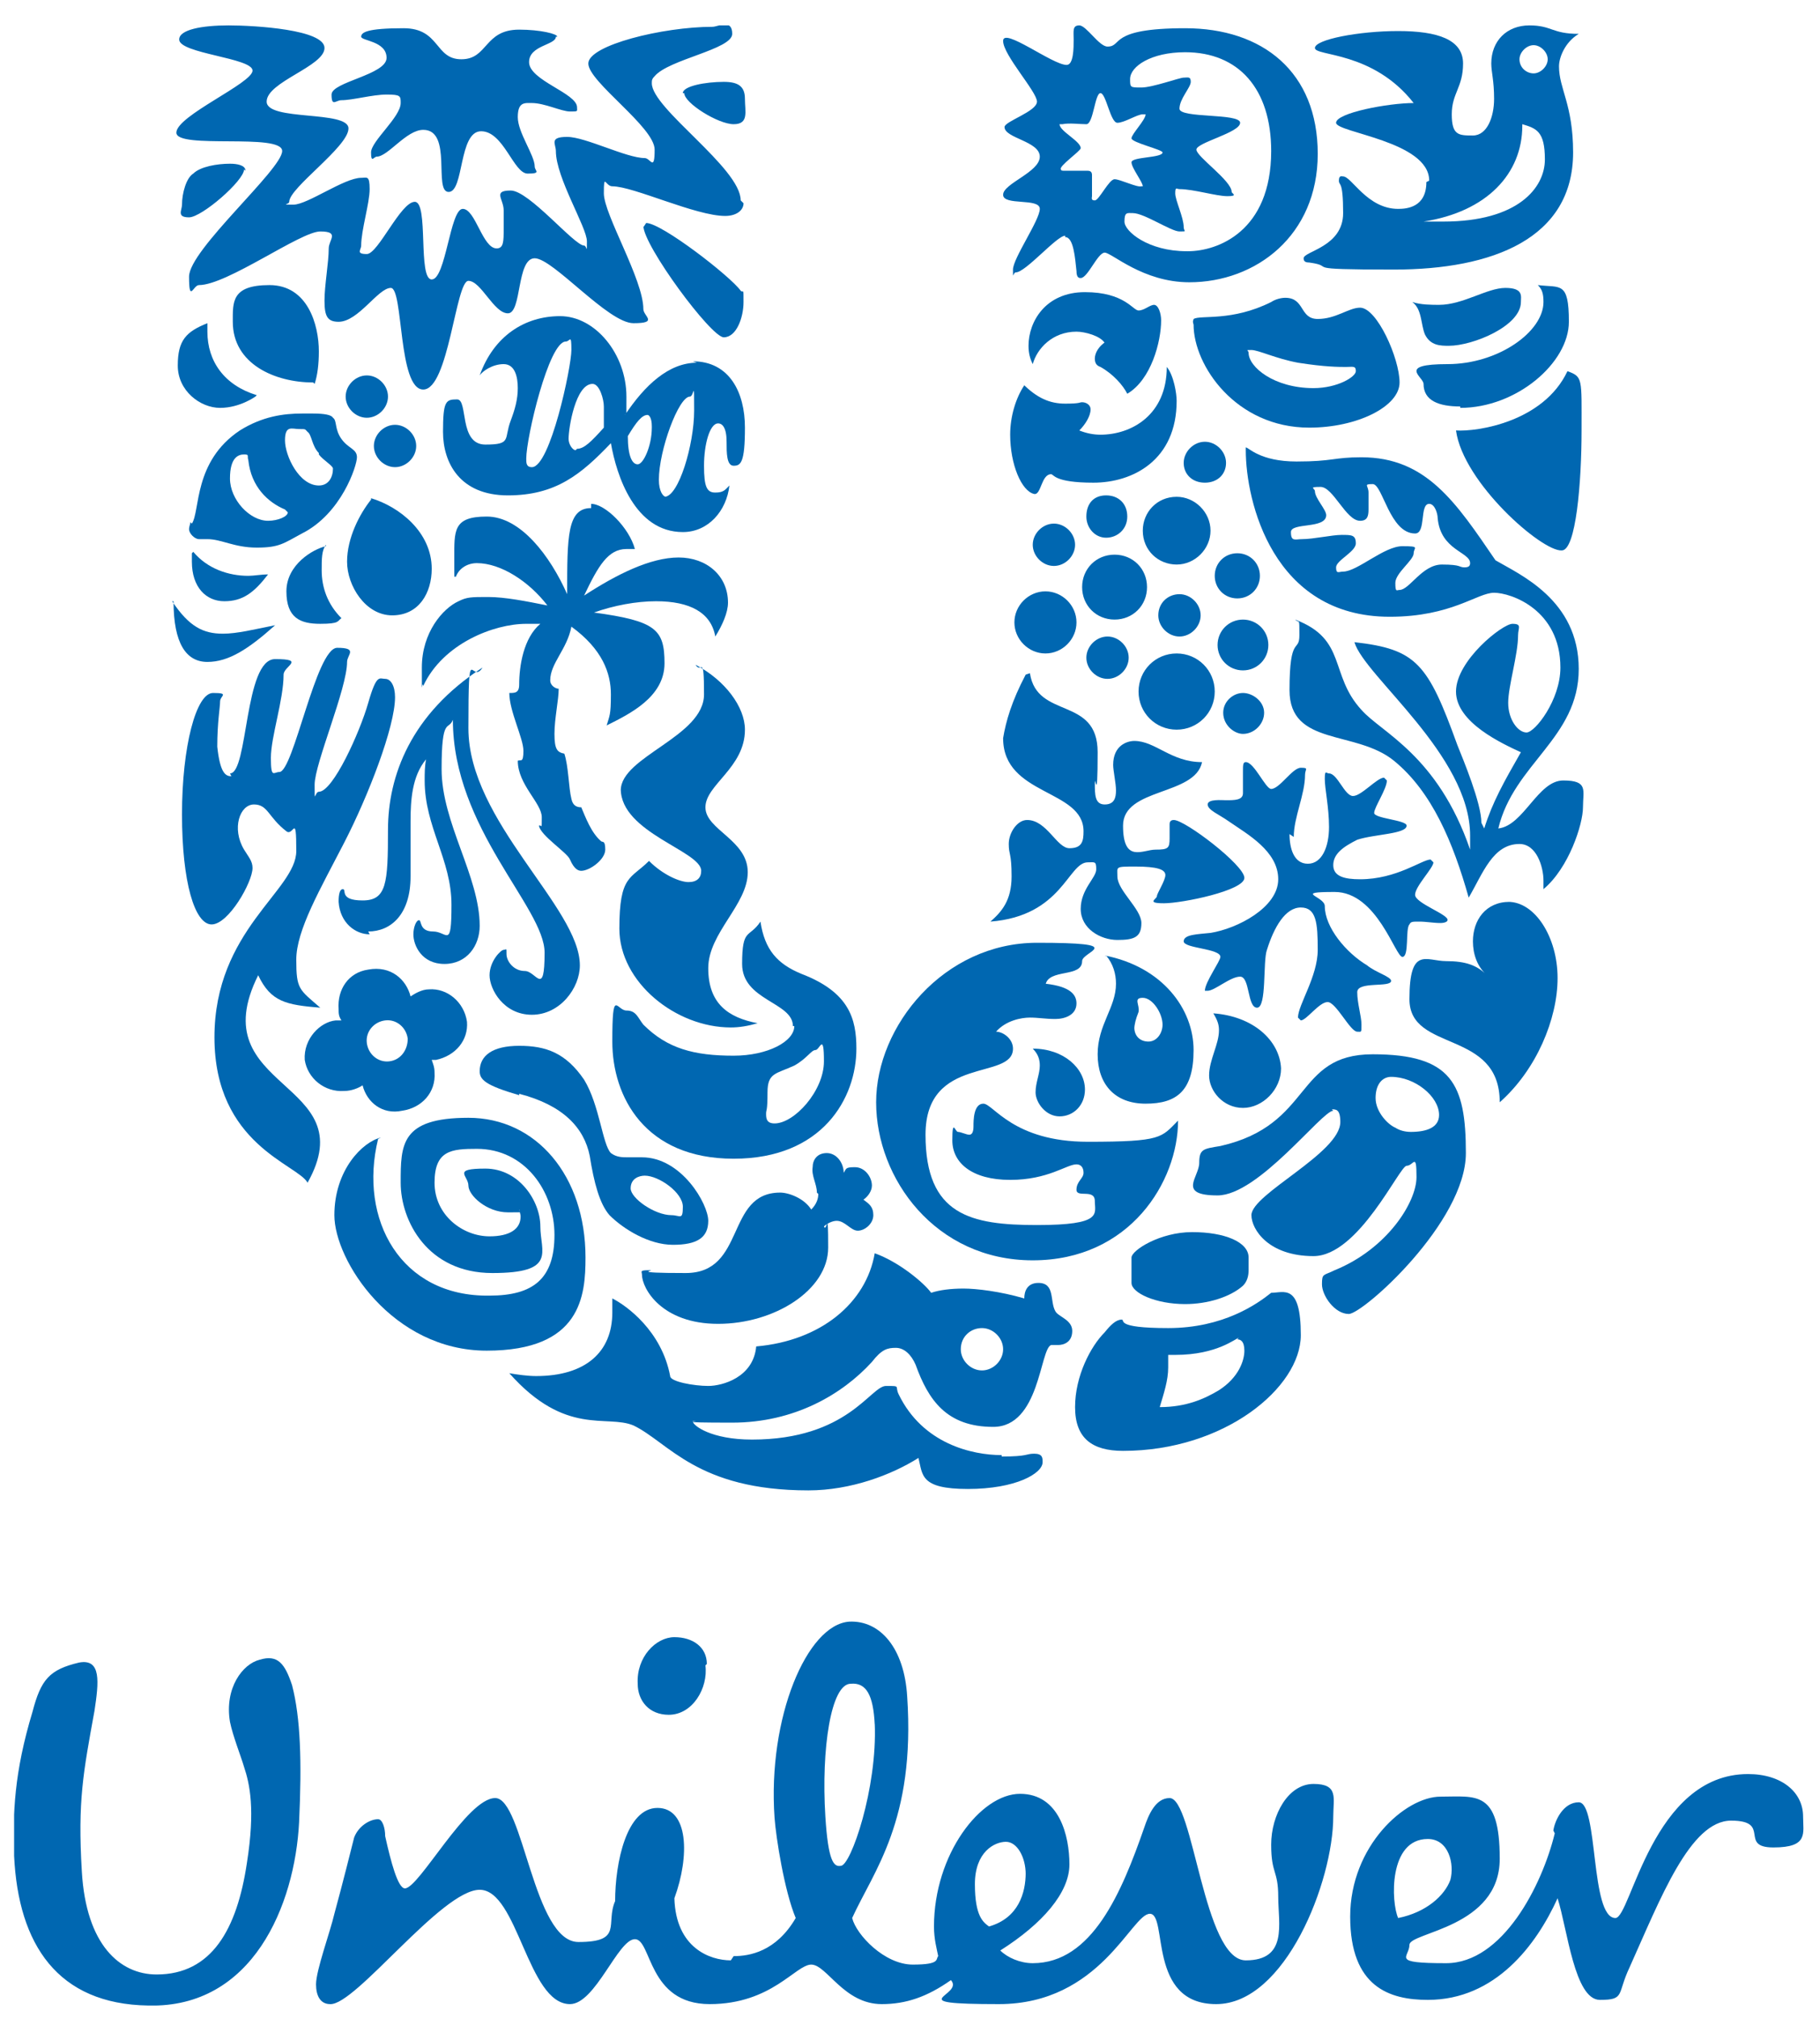 <?xml version="1.0" encoding="UTF-8"?>
<svg id="Layer_1" data-name="Layer 1" xmlns="http://www.w3.org/2000/svg" xmlns:xlink="http://www.w3.org/1999/xlink" version="1.1" viewBox="0 0 129 143">
  <defs>
    <style>
      .cls-1 {
        clip-path: url(#clippath);
      }

      .cls-2 {
        fill: none;
      }

      .cls-2, .cls-3 {
        stroke-width: 0px;
      }

      .cls-3 {
        fill: #0067b1;
      }

      .cls-4 {
        clip-path: url(#clippath-1);
      }

      .cls-5 {
        clip-path: url(#clippath-4);
      }

      .cls-6 {
        clip-path: url(#clippath-3);
      }

      .cls-7 {
        clip-path: url(#clippath-2);
      }

      .cls-8 {
        clip-path: url(#clippath-7);
      }

      .cls-9 {
        clip-path: url(#clippath-8);
      }

      .cls-10 {
        clip-path: url(#clippath-6);
      }

      .cls-11 {
        clip-path: url(#clippath-5);
      }

      .cls-12 {
        clip-path: url(#clippath-9);
      }

      .cls-13 {
        clip-path: url(#clippath-20);
      }

      .cls-14 {
        clip-path: url(#clippath-21);
      }

      .cls-15 {
        clip-path: url(#clippath-24);
      }

      .cls-16 {
        clip-path: url(#clippath-23);
      }

      .cls-17 {
        clip-path: url(#clippath-22);
      }

      .cls-18 {
        clip-path: url(#clippath-14);
      }

      .cls-19 {
        clip-path: url(#clippath-13);
      }

      .cls-20 {
        clip-path: url(#clippath-12);
      }

      .cls-21 {
        clip-path: url(#clippath-10);
      }

      .cls-22 {
        clip-path: url(#clippath-15);
      }

      .cls-23 {
        clip-path: url(#clippath-17);
      }

      .cls-24 {
        clip-path: url(#clippath-16);
      }

      .cls-25 {
        clip-path: url(#clippath-19);
      }

      .cls-26 {
        clip-path: url(#clippath-11);
      }

      .cls-27 {
        clip-path: url(#clippath-18);
      }
    </style>
    <clipPath id="clippath">
      <rect class="cls-2" x="1" y="1.8" width="126.9" height="140.3"/>
    </clipPath>
    <clipPath id="clippath-1">
      <rect class="cls-2" x="1" y="1.8" width="126.9" height="140.3"/>
    </clipPath>
    <clipPath id="clippath-2">
      <rect class="cls-2" x="1" y="1.8" width="126.9" height="140.3"/>
    </clipPath>
    <clipPath id="clippath-3">
      <rect class="cls-2" x="1" y="1.8" width="126.9" height="140.3"/>
    </clipPath>
    <clipPath id="clippath-4">
      <rect class="cls-2" x="1" y="1.8" width="126.9" height="140.3"/>
    </clipPath>
    <clipPath id="clippath-5">
      <rect class="cls-2" x="1" y="1.8" width="126.9" height="140.3"/>
    </clipPath>
    <clipPath id="clippath-6">
      <rect class="cls-2" x="1" y="1.8" width="126.9" height="140.3"/>
    </clipPath>
    <clipPath id="clippath-7">
      <rect class="cls-2" x="1" y="1.8" width="126.9" height="140.3"/>
    </clipPath>
    <clipPath id="clippath-8">
      <rect class="cls-2" x="1" y="1.8" width="126.9" height="140.3"/>
    </clipPath>
    <clipPath id="clippath-9">
      <rect class="cls-2" x="1" y="1.8" width="126.9" height="140.3"/>
    </clipPath>
    <clipPath id="clippath-10">
      <rect class="cls-2" x="1" y="1.8" width="126.9" height="140.3"/>
    </clipPath>
    <clipPath id="clippath-11">
      <rect class="cls-2" x="1" y="1.8" width="126.9" height="140.3"/>
    </clipPath>
    <clipPath id="clippath-12">
      <rect class="cls-2" x="1" y="1.8" width="126.9" height="140.3"/>
    </clipPath>
    <clipPath id="clippath-13">
      <rect class="cls-2" x="1" y="1.8" width="126.9" height="140.3"/>
    </clipPath>
    <clipPath id="clippath-14">
      <rect class="cls-2" x="1" y="1.8" width="126.9" height="140.3"/>
    </clipPath>
    <clipPath id="clippath-15">
      <rect class="cls-2" x="1" y="1.8" width="126.9" height="140.3"/>
    </clipPath>
    <clipPath id="clippath-16">
      <rect class="cls-2" x="1" y="1.8" width="126.9" height="140.3"/>
    </clipPath>
    <clipPath id="clippath-17">
      <rect class="cls-2" x="1" y="1.8" width="126.9" height="140.3"/>
    </clipPath>
    <clipPath id="clippath-18">
      <rect class="cls-2" x="1" y="1.8" width="126.9" height="140.3"/>
    </clipPath>
    <clipPath id="clippath-19">
      <rect class="cls-2" x="1" y="1.8" width="126.9" height="140.3"/>
    </clipPath>
    <clipPath id="clippath-20">
      <rect class="cls-2" x="1" y="1.8" width="126.9" height="140.3"/>
    </clipPath>
    <clipPath id="clippath-21">
      <rect class="cls-2" x="1" y="1.8" width="126.9" height="140.3"/>
    </clipPath>
    <clipPath id="clippath-22">
      <rect class="cls-2" x="1" y="1.8" width="126.9" height="140.3"/>
    </clipPath>
    <clipPath id="clippath-23">
      <rect class="cls-2" x="1" y="1.8" width="126.9" height="140.3"/>
    </clipPath>
    <clipPath id="clippath-24">
      <rect class="cls-2" x="1" y="1.8" width="126.9" height="140.3"/>
    </clipPath>
  </defs>
  <g class="cls-1">
    <path class="cls-3" d="M52,138.6c1.1,0,3-.3,4.4-2.7-.8-1.9-1.4-5.7-1.5-7.1-.5-7.1,2.3-13.7,5.3-13.9,2.2-.1,3.9,1.9,4.1,5.3.6,8.8-2.4,12.4-3.9,15.7.3,1.2,2.3,3.3,4.3,3.3s1.6-.4,1.8-.6c-.1-.5-.3-1.2-.3-2.1,0-5.1,3.3-9.4,6.1-9.4s3.5,3,3.5,5-1.9,4.2-4.9,6.1c.5.5,1.4.9,2.3.9,4.2,0,6.3-5,7.9-9.6.3-.9.8-2.1,1.8-2.1,1.7,0,2.4,11.5,5.4,11.5s2.3-2.6,2.3-4.5-.5-1.6-.5-3.7,1.2-4.3,3-4.3,1.4,1,1.4,2.3c0,4.6-3.4,13.3-8.3,13.3s-3.4-6.4-4.7-6.4-3.5,6.4-10.7,6.4-2.4-.6-3.4-1.7c-1.7,1.2-3.2,1.7-4.9,1.7-2.7,0-3.9-2.8-5-2.8s-2.8,2.8-7.2,2.8-4.1-4.6-5.3-4.6-2.8,4.6-4.6,4.6c-3,0-3.7-8.1-6.4-8.1s-8.8,8.2-10.6,8.1c-.7,0-1-.6-1-1.4,0-1,1-3.7,1.3-5,.6-2.2,1.2-4.6,1.4-5.4.3-.8,1.1-1.3,1.7-1.3.3,0,.5.6.5,1.2.4,1.8.9,3.7,1.4,3.7,1,0,4.4-6.4,6.4-6.4s2.7,10.2,5.9,10.2,1.9-1.3,2.6-2.9c0-2.7.8-6.6,3-6.6s2.3,3.4,1.2,6.4c.1,3.5,2.5,4.4,4,4.4M110.2,129.9c-.9,3.7-3.7,9.2-7.7,9.2s-2.6-.4-2.6-1.3,6.4-1.2,6.4-6.1-1.7-4.4-4.2-4.4-6.4,3.5-6.4,8.5,2.8,5.9,5.5,5.9c4.8,0,7.7-3.9,9.2-7.2.7,2.2,1.2,7.2,3,7.2s1.2-.4,2.1-2.3c2.2-4.9,4.3-10.4,7.2-10.4s.5,1.9,3,1.9,2.1-1,2.1-2.2c0-1.7-1.5-3-3.9-3-6.8,0-8.3,10.2-9.4,10.2-1.8,0-1.2-8.2-2.6-8.2-1.1,0-1.7,1.3-1.8,2M62,122.2c-.1-2.1-.6-3-1.7-2.9-1.4,0-2.1,4.6-1.8,9.4.2,3.2.6,3.6,1.1,3.5.7,0,2.6-5.5,2.4-10.1M50.1,117.9c0-1.2-1-1.9-2.3-1.9s-2.7,1.4-2.6,3.3c0,1.2.8,2.2,2.2,2.2,1.7,0,2.8-1.9,2.6-3.5M72.7,132.8c0-1.2-.6-2.3-1.4-2.3s-2.2.7-2.2,3,.6,2.7,1,3c2.1-.6,2.6-2.4,2.6-3.8M101.2,130.3c1.5,0,1.9,1.8,1.6,2.9-.4,1.1-1.7,2.3-3.7,2.7-.5-1.1-.7-5.6,2.1-5.6M17.3,125.2c-.2-.7-.8-2.2-1-3.2-.4-2.4.9-4.1,2.1-4.4,1.3-.4,1.8.3,2.3,1.8.6,2.3.7,5.4.5,9.7-.3,5.9-3.3,13.2-10.7,13-6.4-.1-9.2-4.3-9.5-10.6-.1-3,0-5.9,1.3-10.2.6-2.3,1.2-3,3.3-3.5,1.6-.3,1.4,1.4,1.1,3.4-.8,4.4-1.2,6.4-.9,11.4.3,5.2,2.7,7.3,5.3,7.3,3.9,0,5.7-3.2,6.4-7.9.6-3.8.2-5.6-.2-6.8"/>
  </g>
  <g>
    <g class="cls-4">
      <path class="cls-3" d="M103.2,30.5c.5,3.7,6.1,8.6,7.5,8.5,1,0,1.4-4.8,1.4-8.5s.1-3.8-1-4.2c-1.7,3.6-6.4,4.3-7.9,4.2M103.5,28.9c4,0,7.7-3.2,7.7-6.1s-.6-2.4-2.2-2.6c.3.3.4.6.4,1.2,0,2.1-3.2,4.4-6.8,4.4s-1.7.9-1.7,1.4c0,1.2,1.1,1.6,2.6,1.6M102.7,24.5c-.6,0-1.3,0-1.7-.8-.3-.7-.2-1.8-.9-2.3.6.2,1.4.2,1.9.2,1.7,0,3.4-1.2,4.7-1.2s1.1.6,1.1,1c0,1.7-3.4,3.1-5.1,3.1"/>
    </g>
    <g class="cls-7">
      <path class="cls-3" d="M16.3,54.8c1.3,0,1-8.1,3.2-8.1s.6.5.6,1.1c0,1.8-.9,4.4-.9,5.9s.2,1,.6,1c1,0,2.6-8.8,4.1-8.8s.7.5.7,1c0,1.9-2.3,7.2-2.3,8.7s0,.5.3.5c1,0,2.9-4.2,3.5-6.3s.8-1.7,1.2-1.7.7.5.7,1.3c0,2.1-1.9,7-3.6,10.3s-3.4,6.2-3.4,8.3.2,2.1,1.7,3.4c-2.4-.2-3.5-.4-4.4-2.3-4.1,8.2,7.6,7.4,3.5,14.7-.7-1.3-6.6-2.7-6.6-10.3s5.8-10.4,5.8-13.2-.2-1-.7-1.4c-1.3-1-1.3-1.9-2.3-1.9s-1.6,1.7-.7,3.2c.3.5.6.8.6,1.3,0,1-1.7,4-2.9,4s-2.1-3-2.1-7.8,1-8.6,2.2-8.6.5.2.5.6-.2,1.5-.2,3.2c.2,1.9.6,2.1,1,2.1"/>
    </g>
    <g class="cls-6">
      <path class="cls-3" d="M26.1,66c1.6,0,3-1.2,3-3.9v-3.9c0-1.5.1-3.2,1.1-4.4-.1.5-.1,1-.1,1.5,0,3.3,1.9,5.6,1.9,8.8s-.3,1.9-1.3,1.9-.8-.8-1-.8-.4.5-.4,1c0,.8.6,2.1,2.2,2.1s2.5-1.3,2.5-2.7c0-3.5-2.7-7.3-2.7-11.1s.5-2.7.8-3.5c0,7.7,6.5,13.3,6.5,16.5s-.6,1.3-1.4,1.3-1.3-.7-1.3-1.2,0-.3-.2-.3c-.2,0-1,.8-1,1.8s1,2.8,3,2.8,3.4-1.9,3.4-3.5c0-4.1-7.9-10.2-7.9-16.8s.2-3,1-4.3c-5.1,3.3-6.7,7.7-6.7,11.5s-.1,5-1.8,5-1.1-.8-1.4-.8-.3.7-.3.9c.1,1.5,1.2,2.3,2.2,2.3"/>
    </g>
    <g class="cls-5">
      <path class="cls-3" d="M93.1,27.5c1.7,0,3-.8,3-1.2s-.2-.3-.7-.3-1.5,0-3.4-.3c-1.6-.3-2.8-.9-3.3-.9s-.2,0-.2.2c0,1,1.8,2.5,4.6,2.5M84.6,22.6c.5-.3,2.7.2,5.5-1.2.3-.2.7-.3,1-.3,1.4,0,1,1.5,2.3,1.5s2.2-.8,3-.8c1.2,0,2.8,3.6,2.8,5.3s-3,3.2-6.4,3.2c-5.2,0-8.2-4.4-8.2-7.3-.1-.3,0-.3,0-.4"/>
    </g>
    <g class="cls-11">
      <path class="cls-3" d="M27,80.6c-1.3.3-3.3,2.3-3.3,5.5s4.1,9.6,10.8,9.6,7-3.9,7-6.6c0-5.8-3.5-9.9-8.3-9.9s-4.8,1.9-4.8,4.6,1.9,6.4,6.5,6.4,3.4-1.5,3.4-3.3-1.5-4.1-3.9-4.1-1.2.5-1.2,1.2,1.3,1.9,2.8,1.9.7,0,.8-.2c0,.1.1.3.1.5,0,.9-.8,1.4-2.2,1.4-1.9,0-3.9-1.5-3.9-3.8s1.2-2.4,3-2.4c3.4,0,5.5,3,5.5,6.1s-1.5,4.3-4.6,4.3c-6.3.1-9.3-5.4-7.9-11.1"/>
    </g>
    <g class="cls-10">
      <path class="cls-3" d="M68.1,95.6c0,.8.7,1.5,1.5,1.5s1.5-.7,1.5-1.5-.7-1.5-1.5-1.5-1.5.6-1.5,1.5M71,103.2c1.9,0,1.7-.2,2.3-.2s.6.3.6.6c0,.8-1.9,1.9-5.3,1.9s-3.2-1-3.5-2.2c-1.9,1.2-4.8,2.3-7.8,2.3-7.9,0-9.9-3.4-12.4-4.6-1.9-.8-4.8.8-8.8-3.7.6.1,1.3.2,1.9.2,3.5,0,5.4-1.7,5.4-4.5s0-.7,0-1c1,.5,3.5,2.3,4.1,5.5,0,.4,1.7.7,2.7.7s3.2-.6,3.4-2.8c4.6-.4,7.8-3.1,8.4-6.6,1.7.6,3.5,2.1,4,2.8.6-.2,1.4-.3,2.3-.3s2.6.2,4.3.7c0-.5.2-1.1,1-1.1,1.2,0,.8,1.3,1.2,2,.2.4,1.2.6,1.2,1.4s-.6,1-1,1-.3,0-.5,0c-.8.3-.8,5.8-4.1,5.8s-4.6-1.9-5.5-4.4c-.3-.7-.8-1.2-1.4-1.2s-1,.1-1.7,1c-2.1,2.3-5.5,4.3-9.9,4.3s-2.3-.1-2.6-.1-.2,0-.2,0c0,.3,1.3,1.3,4.2,1.3,6.8,0,8.4-3.8,9.5-3.8s.6,0,.9.6c1.7,3.5,5.2,4.3,7.3,4.3"/>
    </g>
    <g class="cls-8">
      <path class="cls-3" d="M94.5,78.7c-.8,0-5.3,6-8.2,6s-1.3-1.3-1.3-2.3.3-1,1.5-1.2c6.6-1.5,5.2-6.5,10.8-6.5s6.6,2.1,6.6,7-7.3,11.4-8.3,11.4-1.9-1.3-1.9-2.1.1-.6.9-1c3.7-1.5,5.8-4.8,5.8-6.6s-.2-.8-.7-.8-3.4,6.4-6.6,6.4-4.4-1.9-4.4-2.9c0-1.5,6.3-4.4,6.3-6.6,0-.9-.3-.9-.6-.9M98.6,76.3c-.6,0-1.1.5-1.1,1.5s.9,1.9,1.4,2.1c.3.2.7.3,1.1.3,1.1,0,2-.3,2-1.2,0-1.3-1.7-2.7-3.4-2.7"/>
    </g>
    <g class="cls-9">
      <path class="cls-3" d="M26.5,31.6c0,.8.7,1.5,1.5,1.5s1.5-.7,1.5-1.5-.7-1.5-1.5-1.5-1.5.7-1.5,1.5M24.5,28.1c0,.8.7,1.5,1.5,1.5s1.5-.7,1.5-1.5-.7-1.5-1.5-1.5c-.8,0-1.5.7-1.5,1.5M23.1,38.7c-.9.2-2.8,1.3-2.8,3.2s1,2.3,2.4,2.3,1.2-.2,1.5-.4c-1-1-1.4-2.2-1.4-3.4,0-.8,0-1.4.3-1.8M13.6,39.2c0,.2,0,.4,0,.6,0,1.8,1,2.8,2.3,2.8s2.1-.6,3.1-1.9c-.5,0-1,.1-1.4.1-1.4,0-2.9-.5-3.9-1.7M12.3,42.6c0,3,.9,4.3,2.4,4.3s2.9-.9,4.8-2.6c-1.5.3-2.7.6-3.7.6-1.4,0-2.4-.5-3.6-2.3M22.3,27.2c.2-.6.3-1.4.3-2.3,0-1.9-.8-4.7-3.5-4.7s-2.6,1.2-2.6,2.6c0,3,3,4.3,5.7,4.3M19,36.9c-1.3,0-2.7-1.5-2.7-3s.6-1.7,1-1.7.2.1.3.4c.2,1.9,1.4,3,2.6,3.5l.2.2c0,.3-.7.6-1.4.6M22.6,32.2c.3.4,1,.8,1,1,0,.6-.3,1.2-1,1.2-1.4,0-2.4-2.1-2.4-3.2s.5-.8,1-.8.4,0,.6.2c.3.2.3,1,.8,1.5M13.5,37c0,.1-.1.3-.1.5,0,.3.4.7.7.7s.5,0,.6,0c1,0,1.9.6,3.5.6s1.9-.3,3.2-1c2.8-1.4,3.9-4.8,3.9-5.4s-.6-.6-1.1-1.3c-.5-.7-.3-1.3-.6-1.5-.1-.2-.6-.3-1.4-.3-.2,0-.6,0-.8,0-1.3,0-2.8.2-4.4,1.2-3.3,2.2-2.8,5.7-3.4,6.6M26.3,35.4c-.8,1-1.7,2.7-1.7,4.4s1.3,3.8,3.2,3.8,2.8-1.6,2.8-3.3c0-2.6-2.3-4.4-4.3-5M18.1,28.1s-1.1.8-2.5.8-3-1.2-3-3,.6-2.4,2.1-3c0,.2,0,.5,0,.6,0,2.1,1.2,3.8,3.5,4.5"/>
    </g>
    <g class="cls-12">
      <path class="cls-3" d="M86.1,40.8c0,.9.7,1.6,1.6,1.6s1.6-.7,1.6-1.6-.7-1.6-1.6-1.6-1.6.7-1.6,1.6M86.3,45.7c0,1,.8,1.8,1.8,1.8s1.8-.8,1.8-1.8-.8-1.8-1.8-1.8c-1,0-1.8.8-1.8,1.8M80.7,49c0,1.5,1.2,2.7,2.7,2.7s2.7-1.2,2.7-2.7-1.2-2.7-2.7-2.7-2.7,1.2-2.7,2.7M82.1,43.6c0,.8.7,1.5,1.5,1.5s1.5-.7,1.5-1.5-.7-1.5-1.5-1.5c-.8,0-1.5.6-1.5,1.5M77,46.6c0,.8.7,1.5,1.5,1.5s1.5-.7,1.5-1.5-.7-1.5-1.5-1.5-1.5.7-1.5,1.5M81,37.6c0,1.4,1.1,2.4,2.4,2.4s2.4-1.1,2.4-2.4-1.1-2.4-2.4-2.4c-1.4,0-2.4,1.1-2.4,2.4M83.9,32.8c0,.8.6,1.4,1.5,1.4s1.5-.6,1.5-1.4-.7-1.5-1.5-1.5-1.5.7-1.5,1.5M77,36.6c0,.8.6,1.5,1.4,1.5s1.5-.6,1.5-1.5-.6-1.5-1.5-1.5-1.4.6-1.4,1.5M76.7,41.6c0,1.3,1,2.3,2.3,2.3s2.3-1,2.3-2.3-1-2.3-2.3-2.3-2.3,1-2.3,2.3M71.9,44.1c0,1.2,1,2.2,2.2,2.2s2.2-1,2.2-2.2-1-2.2-2.2-2.2-2.2,1-2.2,2.2M73.2,38.6c0,.8.7,1.5,1.5,1.5s1.5-.7,1.5-1.5-.7-1.5-1.5-1.5-1.5.7-1.5,1.5M86.7,50.5c0-.8.7-1.4,1.4-1.4s1.5.6,1.5,1.4-.7,1.5-1.5,1.5c-.6,0-1.4-.6-1.4-1.5"/>
    </g>
    <g class="cls-21">
      <path class="cls-3" d="M87.7,94.9c.2,0,.5.1.5.8s-.4,1.9-1.8,2.8c-1,.6-2.3,1.2-4.2,1.2.3-1,.6-1.9.6-2.8s0-.6,0-.9h.5c3,0,4.3-1.2,4.5-1.2M88.1,91.1c.3-.3.4-.7.4-1.1v-.9c0-1.1-1.7-1.8-4-1.8s-4.3,1.3-4.3,1.8v1.8c0,.7,1.7,1.5,3.8,1.5,1.6,0,3.2-.5,4.1-1.3M90.1,91.6c-1,.8-3.4,2.5-7.3,2.5s-3-.6-3.3-.6c-.4,0-.8.4-1.2.9-1,1-2.1,3.1-2.1,5.3s1.2,3.1,3.4,3.1c7.2,0,12.6-4.5,12.6-8.2s-1.2-3-2.1-3"/>
    </g>
    <g class="cls-26">
      <path class="cls-3" d="M91.4,59.1c0,1,.3,2.1,1.3,2.1s1.5-1.2,1.5-2.6-.3-2.7-.3-3.4.1-.4.3-.4c.6,0,1.1,1.6,1.7,1.6s1.7-1.3,2.2-1.3l.2.2c0,.6-.9,1.9-.9,2.3s2.3.5,2.3.9c0,.6-2.3.6-3.5,1-1,.5-1.7,1-1.7,1.8s.8,1,1.9,1c2.6,0,4.4-1.4,5-1.4l.2.2c0,.4-1.3,1.7-1.3,2.3s2.4,1.4,2.3,1.8c0,.1-.2.2-.5.2-.5,0-1-.1-1.5-.1s-.6,0-.7.2c-.3.3,0,2.3-.5,2.3s-1.8-4.6-4.8-4.6-.7.3-.7,1c0,1.5,1.5,3.3,3,4.2.6.5,1.7.8,1.7,1.1,0,.5-2.4,0-2.4.8s.3,1.7.3,2.3,0,.5-.3.5c-.5,0-1.5-2.1-2.1-2.1s-1.5,1.3-1.9,1.3l-.2-.2c0-.9,1.4-2.9,1.4-4.8s-.1-3-1.2-3-1.9,1.4-2.4,3c-.3.8,0,4.1-.7,4.1s-.5-2.2-1.2-2.2-1.8,1-2.3,1h-.2c0-.6,1.1-2.1,1.1-2.4,0-.6-2.6-.6-2.6-1.1s1-.5,1.9-.6c1.9-.3,4.8-1.8,4.8-3.8s-2.2-3.2-3.5-4.1c-.7-.5-1.5-.8-1.5-1.2s1-.3,1.3-.3c.6,0,1.2,0,1.2-.5s0-1,0-1.5,0-.7.2-.7c.6,0,1.4,1.9,1.8,1.9.6,0,1.5-1.5,2.1-1.5s.3.1.3.5c0,1.4-.8,3-.8,4.4M73,47.7c.5,3.3,4.8,1.6,4.8,5.6s-.2,1.4-.2,2.2,0,1.5.7,1.5.8-.5.8-1-.2-1.4-.2-1.8c0-1.4,1-1.7,1.5-1.7,1.5,0,2.6,1.5,4.8,1.5-.5,2.4-5.6,1.8-5.6,4.5s1.4,1.7,2.3,1.7,1-.1,1-.8,0-.8,0-1,.1-.3.3-.3c.8,0,5,3.2,5,4.1s-4.4,1.8-5.7,1.8-.5-.3-.5-.5.6-1.1.6-1.5-.6-.6-2.1-.6-1.3,0-1.3.7c0,1,1.7,2.3,1.7,3.3s-.5,1.2-1.7,1.2-2.6-.8-2.6-2.2,1.1-2.2,1.1-2.8-.1-.5-.6-.5c-1.4,0-1.8,3.8-6.9,4.2.8-.7,1.5-1.5,1.5-3.2s-.2-1.5-.2-2.3.6-1.7,1.3-1.7c1.4,0,2.1,2,3,2s1-.5,1-1.2c0-3-5.7-2.5-5.7-6.6.2-1.2.6-2.6,1.6-4.5"/>
    </g>
    <g class="cls-20">
      <path class="cls-3" d="M80.4,72.8c0,.6.4,1,1,1s1-.6,1-1.2c0-.8-.7-1.9-1.4-1.9s-.2.5-.3,1c-.2.5-.3.9-.3,1.2M78.3,67.7c4.1.8,6.3,3.8,6.3,6.7s-1.2,3.8-3.4,3.8-3.4-1.4-3.4-3.5,1.3-3.3,1.3-5c0-.7-.2-1.4-.7-2M73.2,74.3c.4.4.5.8.5,1.2,0,.6-.3,1.2-.3,1.9s.7,1.7,1.7,1.7,1.8-.8,1.8-1.9c0-1.5-1.5-2.9-3.7-2.9M86,71.8c.3.5.4.8.4,1.2,0,1-.7,2.1-.7,3.2s1,2.3,2.4,2.3,2.7-1.3,2.7-2.8c-.1-2-2-3.7-4.8-3.9M74.1,69.7c1.8.2,2.2.8,2.2,1.4,0,.8-.8,1.1-1.5,1.1s-1.2-.1-1.8-.1-1.7.2-2.4,1c.5,0,1.2.5,1.2,1.2,0,2.3-6.2.4-6.2,6.1s3.2,6.4,7.9,6.4,4.1-.8,4.1-1.7-1.3-.2-1.3-.8.5-.8.5-1.2-.2-.6-.5-.6c-.7,0-2,1.1-4.7,1.1s-4.1-1.2-4.1-2.8.2-.6.4-.6.6.2.8.2.3-.2.3-.6,0-1.6.7-1.6,2.1,2.7,7.4,2.7,5.2-.3,6.4-1.5c0,4.3-3.4,9.9-10.3,9.9s-11.1-5.8-11.1-11.2,4.8-11.3,11.4-11.3,3.2.6,3.2,1.3c0,1.2-2.4.5-2.6,1.7"/>
    </g>
    <g class="cls-19">
      <path class="cls-3" d="M49.1,25.6c2.6,0,3.7,2.2,3.7,4.7s-.3,2.7-.8,2.7-.5-.9-.5-1.7c0-1-.3-1.3-.6-1.3-.6,0-1,1.5-1,3s.2,1.9.8,1.9.7-.2,1-.5c-.2,1.8-1.5,3.3-3.3,3.3-3.4,0-4.7-4-5.1-6.3-2.1,2.2-3.9,3.7-7.3,3.7s-4.6-2.3-4.6-4.5.2-2.3,1-2.3.1,3.2,2,3.2,1.3-.4,1.8-1.7c.3-.8.5-1.5.5-2.3s-.2-1.7-1-1.7-1.5.5-1.7.8c1-2.8,3.2-4.2,5.7-4.2s4.7,2.7,4.7,5.7,0,.9-.1,1.3c1.4-2.1,3.1-3.7,5.1-3.7M46.2,30.2c0-.6-.2-.8-.3-.8-.4,0-.8.5-1.4,1.5,0,1.4.3,2,.7,2,.4,0,1-1.3,1-2.6M40.9,31.8c.5,0,1-.5,1.9-1.5,0-.5,0-1,0-1.5s-.3-1.6-.8-1.6c-1.2,0-1.7,3.1-1.7,3.9,0,.4.3.8.5.8M47.1,35.2c1,0,2.1-3.7,2.1-6.1s0-1-.3-1c-.8,0-2.2,3.8-2.2,5.9,0,.8.3,1.2.5,1.2M37.7,33.1c1.3,0,2.8-7.1,2.8-8.3s-.1-.6-.4-.6c-1.2,0-2.8,6.8-2.8,8.3,0,.3,0,.6.4.6"/>
    </g>
    <g class="cls-18">
      <path class="cls-3" d="M41.9,36c-1.7,0-1.7,2-1.7,6.1-1.2-2.7-3.3-5.5-5.7-5.5s-2.3,1-2.3,3,0,1,.1,1.3c.2-.6.8-1,1.5-1,1.7,0,3.7,1.3,5,3-1.5-.3-3-.6-4.2-.6s-1.5,0-2.1.3c-1.1.5-2.6,2.2-2.6,4.7s0,.8.1,1.3c1.4-3,5-4.4,7.3-4.4s.8,0,1,0c-1.2,1-1.5,3-1.5,4.3,0,.6-.3.6-.7.6,0,1.3,1,3.2,1,4.1s-.2.6-.4.7c0,1.7,1.7,3,1.7,4s0,.5-.2.6c.1.7,2,1.9,2.2,2.4.3.7.6.8.8.8.6,0,1.7-.8,1.7-1.5s-.2-.5-.3-.6c-.7-.6-1.1-1.7-1.4-2.4-.3,0-.6-.1-.7-.6-.2-.8-.2-2.3-.5-3.2-.5-.1-.7-.3-.7-1.4s.3-2.4.3-3.2c-.2,0-.6-.2-.6-.6,0-1.2,1.2-2.2,1.5-3.8,2.2,1.6,2.8,3.3,2.8,4.8s-.1,1.5-.3,2.2c1.6-.8,4.1-2,4.1-4.4s-.6-3-5-3.6c1.4-.5,3-.8,4.4-.8,2.4,0,3.9.8,4.2,2.5.5-.8.9-1.7.9-2.4,0-1.9-1.5-3.2-3.5-3.2s-4.4,1.2-6.7,2.7c1-2.1,1.7-3.3,3-3.3s.4,0,.6,0c-.4-1.5-2.1-3.2-3.1-3.2"/>
    </g>
    <g class="cls-22">
      <path class="cls-3" d="M106.9,63.9c1.9,0,3.5,2.5,3.5,5.4s-1.5,6.5-4.1,8.8c0-5.2-6.4-3.5-6.4-7.3s1.2-2.7,2.6-2.7,2.2.3,2.9,1c-.7-.6-1-1.5-1-2.4,0-1.5.9-2.8,2.6-2.8"/>
    </g>
    <g class="cls-24">
      <path class="cls-3" d="M78.3,24.3c-.3-.5-1.4-.8-2-.8-1.7,0-2.8,1.2-3.1,2.3-.2-.4-.3-.8-.3-1.3,0-1.7,1.2-3.8,4-3.8s3.4,1.3,3.8,1.3.8-.4,1.1-.4.5.6.5,1.1c0,1.5-.7,4.2-2.4,5.2-.3-.6-1-1.4-1.9-1.9-.3-.1-.4-.3-.4-.6,0-.4.3-.9.8-1.2M72.5,27.2c1,1,1.9,1.4,3,1.4s1-.1,1.2-.1c.3,0,.6.2.6.5,0,.5-.4,1.1-.8,1.5.5.2,1,.3,1.5.3,2.2,0,4.7-1.4,4.7-4.8.5.6.7,1.9.7,2.4,0,4.2-3.1,5.8-5.9,5.8s-2.8-.6-3-.6c-.7,0-.7,1.5-1.2,1.4-.9-.2-1.7-2.1-1.7-4.2,0-1.3.4-2.6,1-3.5"/>
    </g>
    <g class="cls-23">
      <path class="cls-3" d="M39.5,2.6c0-.2-1.2-.5-2.7-.5-2.5,0-2.2,2.1-4.1,2.1s-1.5-2.2-4.1-2.2-3,.3-3,.6,1.8.3,1.8,1.5-3.9,1.7-3.9,2.6.3.4.7.4c.8,0,2.2-.4,3.2-.4s1,.1,1,.6c0,1-2.1,2.7-2.1,3.5s.2.3.4.3c.8,0,2.1-1.9,3.3-1.9,2.1,0,.7,4.4,1.8,4.4s.7-4.3,2.3-4.3,2.3,3,3.3,3,.5-.2.5-.5c0-.8-1.2-2.4-1.2-3.5s.5-1,1-1c.9,0,2.1.6,2.7.6s.5,0,.5-.3c0-1-3.4-1.9-3.4-3.2,0-1.2,1.9-1.2,1.9-1.8M48.5,6.6c0,.7,2.4,2.2,3.5,2.2s.8-.9.8-1.8-.5-1.2-1.5-1.2c-1.3,0-2.9.3-2.9.8M52.5,14.2c0-2.3-6.3-6.5-6.3-8.3,0-.2,0-.3.2-.5,1-1.2,5.5-1.9,5.5-3s-1-.5-1.4-.5c-3.5,0-8.8,1.3-8.8,2.6s4.7,4.5,4.7,6.1-.3.6-.7.6c-1.3,0-4.2-1.5-5.5-1.5s-.8.5-.8,1c0,1.9,2.2,5.4,2.2,6.4s0,.3-.2.3c-.7,0-3.9-3.9-5.2-3.9s-.5.6-.5,1.4v1.3c0,.9,0,1.4-.5,1.4-1,0-1.5-2.8-2.4-2.8s-1.2,5-2.2,5-.2-5.5-1.2-5.5-2.6,3.7-3.4,3.7-.4-.3-.4-.6c0-1.1.6-3,.6-4s-.2-.8-.6-.8c-1.2,0-3.8,1.9-4.8,1.9s-.3,0-.3-.2c0-1,4.2-3.9,4.2-5.2s-5.8-.5-5.8-1.9,4.1-2.5,4.1-3.8-4.9-1.6-6.8-1.6-3.5.3-3.5,1c0,1,5.2,1.3,5.2,2.2s-5.4,3.2-5.4,4.4,7.5,0,7.5,1.3-6.6,7-6.6,8.9.3.6.7.6c2,0,7.2-3.8,8.6-3.8s.6.6.6,1.2c0,1-.3,2.6-.3,3.7s.2,1.5,1,1.5c1.4,0,2.8-2.4,3.7-2.4s.5,7.2,2.3,7.2,2.3-7.7,3.2-7.7,1.8,2.3,2.8,2.3.6-3.9,1.9-3.9,5.2,4.6,7,4.6.7-.5.7-1c0-2.1-2.8-6.7-2.8-8.2s.1-.5.6-.5c1.5,0,5.9,2.1,8,2.1.8,0,1.3-.4,1.3-.9M17.3,12c0,.8-3,3.4-3.9,3.4s-.5-.5-.5-.9c0-.8.3-1.9.8-2.2.5-.5,1.7-.7,2.6-.7.5,0,1.1.1,1.1.5M45.6,16c0,1.4,4.8,7.9,5.7,7.9s1.4-1.4,1.4-2.5,0-.6-.2-.8c-.7-1-5.6-4.8-6.7-4.8l-.2.3Z"/>
    </g>
    <g class="cls-27">
      <path class="cls-3" d="M107.7,4.2c0,.6.5,1,1,1s1-.5,1-1-.5-1-1-1-1,.5-1,1M101.3,12.8c0-2.8-6.6-3.4-6.6-4.1s3.7-1.4,5.5-1.4c-2.9-3.7-7-3.3-7-3.9s3.1-1.2,5.9-1.2,4.6.6,4.6,2.3-.8,2.1-.8,3.6.5,1.5,1.5,1.5,1.5-1.3,1.5-2.6-.2-1.9-.2-2.5c0-1.6,1.1-2.7,2.7-2.7s1.6.6,3.5.6c-1,.6-1.4,1.7-1.4,2.3,0,1.6,1,2.7,1,6.1,0,6.1-5.7,8.3-12.7,8.3s-3.9-.2-6-.5c-.3,0-.4-.1-.4-.3,0-.5,2.8-.8,2.8-3.2s-.3-1.9-.3-2.3.2-.3.3-.3c.6,0,1.7,2.3,3.9,2.3.6,0,2-.1,2-1.9M107.9,8.9c0,3.4-2.5,6.1-7,6.8.5,0,1,0,1.4,0,5.3,0,7.2-2.4,7.2-4.4s-.6-2.2-1.6-2.5"/>
    </g>
    <g class="cls-25">
      <path class="cls-3" d="M105.2,58.7c.6-1.9,1.4-3.3,2.6-5.4-1.3-.6-4.6-2.1-4.6-4.3s3.3-4.8,4-4.8.4.3.4.8c0,1.4-.7,3.6-.7,4.8s.7,2.1,1.3,2.1,2.4-2.3,2.4-4.6c0-4.1-3.5-5.3-4.7-5.3s-3,1.7-7.4,1.7c-8.3,0-10.2-8.2-10.2-11.8s0-.2,0-.2c.2,0,1,1,3.6,1s2.6-.3,4.6-.3c4.6,0,6.7,3.2,9.5,7.3,1.7,1,5.9,2.8,5.9,7.7s-4.6,6.7-5.7,11.3c1.8-.2,2.8-3.4,4.6-3.4s1.4.7,1.4,1.9-1,4.3-2.8,5.8c0-.2,0-.3,0-.6,0-1-.5-2.6-1.7-2.6-1.9,0-2.6,2.1-3.6,3.8-1.1-3.9-2.6-7.5-5.3-9.7-2.7-2.2-7.4-1-7.4-5s.7-2.6.7-3.9,0-.8-.3-1.1c3.7,1.4,2.4,3.9,4.7,6.4,1.4,1.6,5.4,3.2,7.7,9.9,0-.2,0-.7,0-1,0-5.7-7.5-11.3-8.2-13.7,4.4.5,5.2,1.5,7.3,7.3.4,1,1.7,4.1,1.7,5.5M104.2,39.9c0-.8-2.1-.9-2.3-3.2,0-.3-.2-1-.6-1-.7,0-.2,2.1-1,2.1-1.8,0-2.3-3.5-3-3.5s-.3.1-.3.6,0,.7,0,1.2-.1.8-.6.8c-1,0-1.9-2.4-2.8-2.4s-.4.1-.4.3c0,.5.8,1.3.8,1.7,0,1-2.5.5-2.5,1.2s.3.5.8.5c.8,0,2.1-.3,2.8-.3s1,0,1,.6-1.4,1.2-1.4,1.7.2.3.5.3c1,0,2.9-1.8,4.2-1.8s.8.1.8.5c0,.5-1.3,1.4-1.3,2.1s.1.5.3.5c.7,0,1.6-1.8,3-1.8s1.2.2,1.6.2c.3,0,.4-.1.4-.3"/>
    </g>
    <g class="cls-13">
      <path class="cls-3" d="M75.5,16.8c.6,0,.7,1.5.8,2.4,0,.5.2.5.3.5.5,0,1.2-1.8,1.7-1.8s2.7,2.1,6,2.1c4.7,0,9.1-3.3,9.1-9.1s-3.9-8.9-9.4-8.9-4.4,1.3-5.5,1.3c-.6,0-1.5-1.5-2-1.5s-.4.4-.4,1,0,1.8-.5,1.8c-1,0-4.5-2.7-4.5-1.7s2.4,3.6,2.4,4.3-2.3,1.4-2.3,1.8c0,.8,2.5,1,2.5,2.1s-2.6,1.9-2.6,2.7,2.6.2,2.6,1-1.9,3.5-1.9,4.3,0,.2.2.2c.7,0,2.9-2.6,3.5-2.6M76.6,10.5c0-.5-1.5-1.2-1.5-1.7h.2c.5-.1,1.2,0,1.7,0s.6-2.2,1-2.2.7,2.1,1.2,2.1,1.4-.6,1.8-.6h.2c0,.4-1,1.4-1,1.7s2.2.8,2.2,1c0,.4-2.2.3-2.2.7s.8,1.4.8,1.7h-.1c-.3.1-1.5-.5-1.9-.5s-1.1,1.5-1.4,1.5-.2-.2-.2-.3v-1.5c0-.2-.1-.3-.3-.3-.5,0-1.4,0-1.6,0s-.3,0-.3-.1c-.2-.2,1.4-1.3,1.4-1.5M84.1,17.8c-2.7,0-4.4-1.4-4.4-2.1s.2-.6.6-.6c.8,0,2.7,1.3,3.3,1.3s.3,0,.3-.3c0-.7-.6-1.9-.6-2.4s.1-.3.3-.3c1,0,2.6.5,3.4.5s.3-.2.3-.3c0-.8-2.5-2.5-2.5-3s3.1-1.2,3.1-1.9-4.3-.3-4.3-1,.8-1.5.8-1.9-.2-.3-.5-.3-2.2.7-3,.7-.8,0-.8-.6c0-.9,1.5-1.9,3.9-1.9,3.8,0,6.1,2.6,6.1,7,0,5.7-3.8,7.1-5.9,7.1"/>
    </g>
    <g class="cls-14">
      <path class="cls-3" d="M58,84.6c0,.3-.1.7-.5,1.1-.5-.8-1.6-1.2-2.2-1.2-3.9,0-2.4,5.7-6.7,5.7s-1.9-.2-2.6-.2-.5.1-.5.3c0,1,1.4,3.5,5.4,3.5s7.8-2.4,7.8-5.4-.1-1-.3-1.5c.2-.2.6-.4.9-.4.6,0,1,.7,1.5.7s1.1-.5,1.1-1.1-.3-.8-.7-1.1c.3-.2.6-.6.6-1,0-.6-.5-1.3-1.2-1.3s-.6.1-.8.4c0-.7-.5-1.4-1.2-1.4s-1,.5-1,1c-.1.6.3,1.2.3,1.8"/>
    </g>
    <g class="cls-17">
      <path class="cls-3" d="M47.6,86.1c-1.2,0-2.9-1.2-2.9-1.9s.6-.9,1-.9c1,0,2.7,1.2,2.7,2.2s-.2.6-.8.6M36.8,77.5c3.1.8,4.6,2.4,5,4.4.3,1.9.7,3.4,1.4,4.2,1,1,2.8,2.1,4.5,2.1s2.5-.5,2.5-1.7-1.9-4.5-4.7-4.5-.6,0-1,0-.8,0-1.2-.3c-.6-.6-.8-3.4-1.9-5.2-1.3-1.9-2.7-2.4-4.6-2.4s-2.8.7-2.8,1.8c0,.6.4,1,2.8,1.7"/>
    </g>
    <g class="cls-16">
      <path class="cls-3" d="M56.2,72.7c0-1.7-3.6-1.8-3.6-4.4s.5-1.8,1.3-3c.3,2,1.2,3,2.9,3.7,3.4,1.3,3.9,3.2,3.9,5.3,0,3.5-2.4,7.8-8.7,7.8s-8.6-4.4-8.6-8.3.3-2.2,1-2.2.8.5,1.2,1c1.7,1.7,3.6,2.2,6.4,2.2,2.4,0,4.3-1,4.3-2.1M56.3,75.5c-1.3.6-1.9.5-1.9,1.9s-.1,1.2-.1,1.5,0,.7.6.7c1.4,0,3.5-2.3,3.5-4.4s-.3-.8-.6-.8-.6.6-1.5,1.1M44,56c0-2.4,5.9-3.8,5.9-6.8s-.2-1.4-.6-2.1c2.1,1.1,3.5,3,3.5,4.6,0,2.7-2.8,3.9-2.8,5.5s3,2.3,3,4.6-2.8,4.3-2.8,6.8,1.4,3.5,3.5,3.9c-.7.2-1.3.3-1.9.3-3.9,0-7.9-3.2-7.9-7s.8-3.5,2.1-4.8c1,1,2.2,1.5,2.8,1.5s.9-.3.9-.8c0-1.4-5.7-2.7-5.7-5.8"/>
    </g>
    <g class="cls-15">
      <path class="cls-3" d="M21.6,75.1c.2,1.3,1.4,2.3,2.8,2.2.5,0,1-.2,1.3-.4.3,1.2,1.4,2.1,2.8,1.8,1.4-.2,2.4-1.3,2.3-2.7,0-.4-.1-.6-.2-.9,0,0,.2,0,.3,0,1.4-.3,2.3-1.4,2.2-2.7-.2-1.4-1.4-2.4-2.7-2.3-.5,0-1,.3-1.3.5-.3-1.2-1.4-2.2-3-1.9-1.4.2-2.2,1.4-2.1,2.8,0,.3,0,.5.2.8,0,0-.2,0-.4,0-1.1.1-2.3,1.3-2.2,2.8M28.9,73.6c0,.8-.5,1.5-1.3,1.6s-1.5-.5-1.6-1.3.5-1.5,1.3-1.6c.8-.1,1.5.5,1.6,1.3"/>
    </g>
  </g>
</svg>